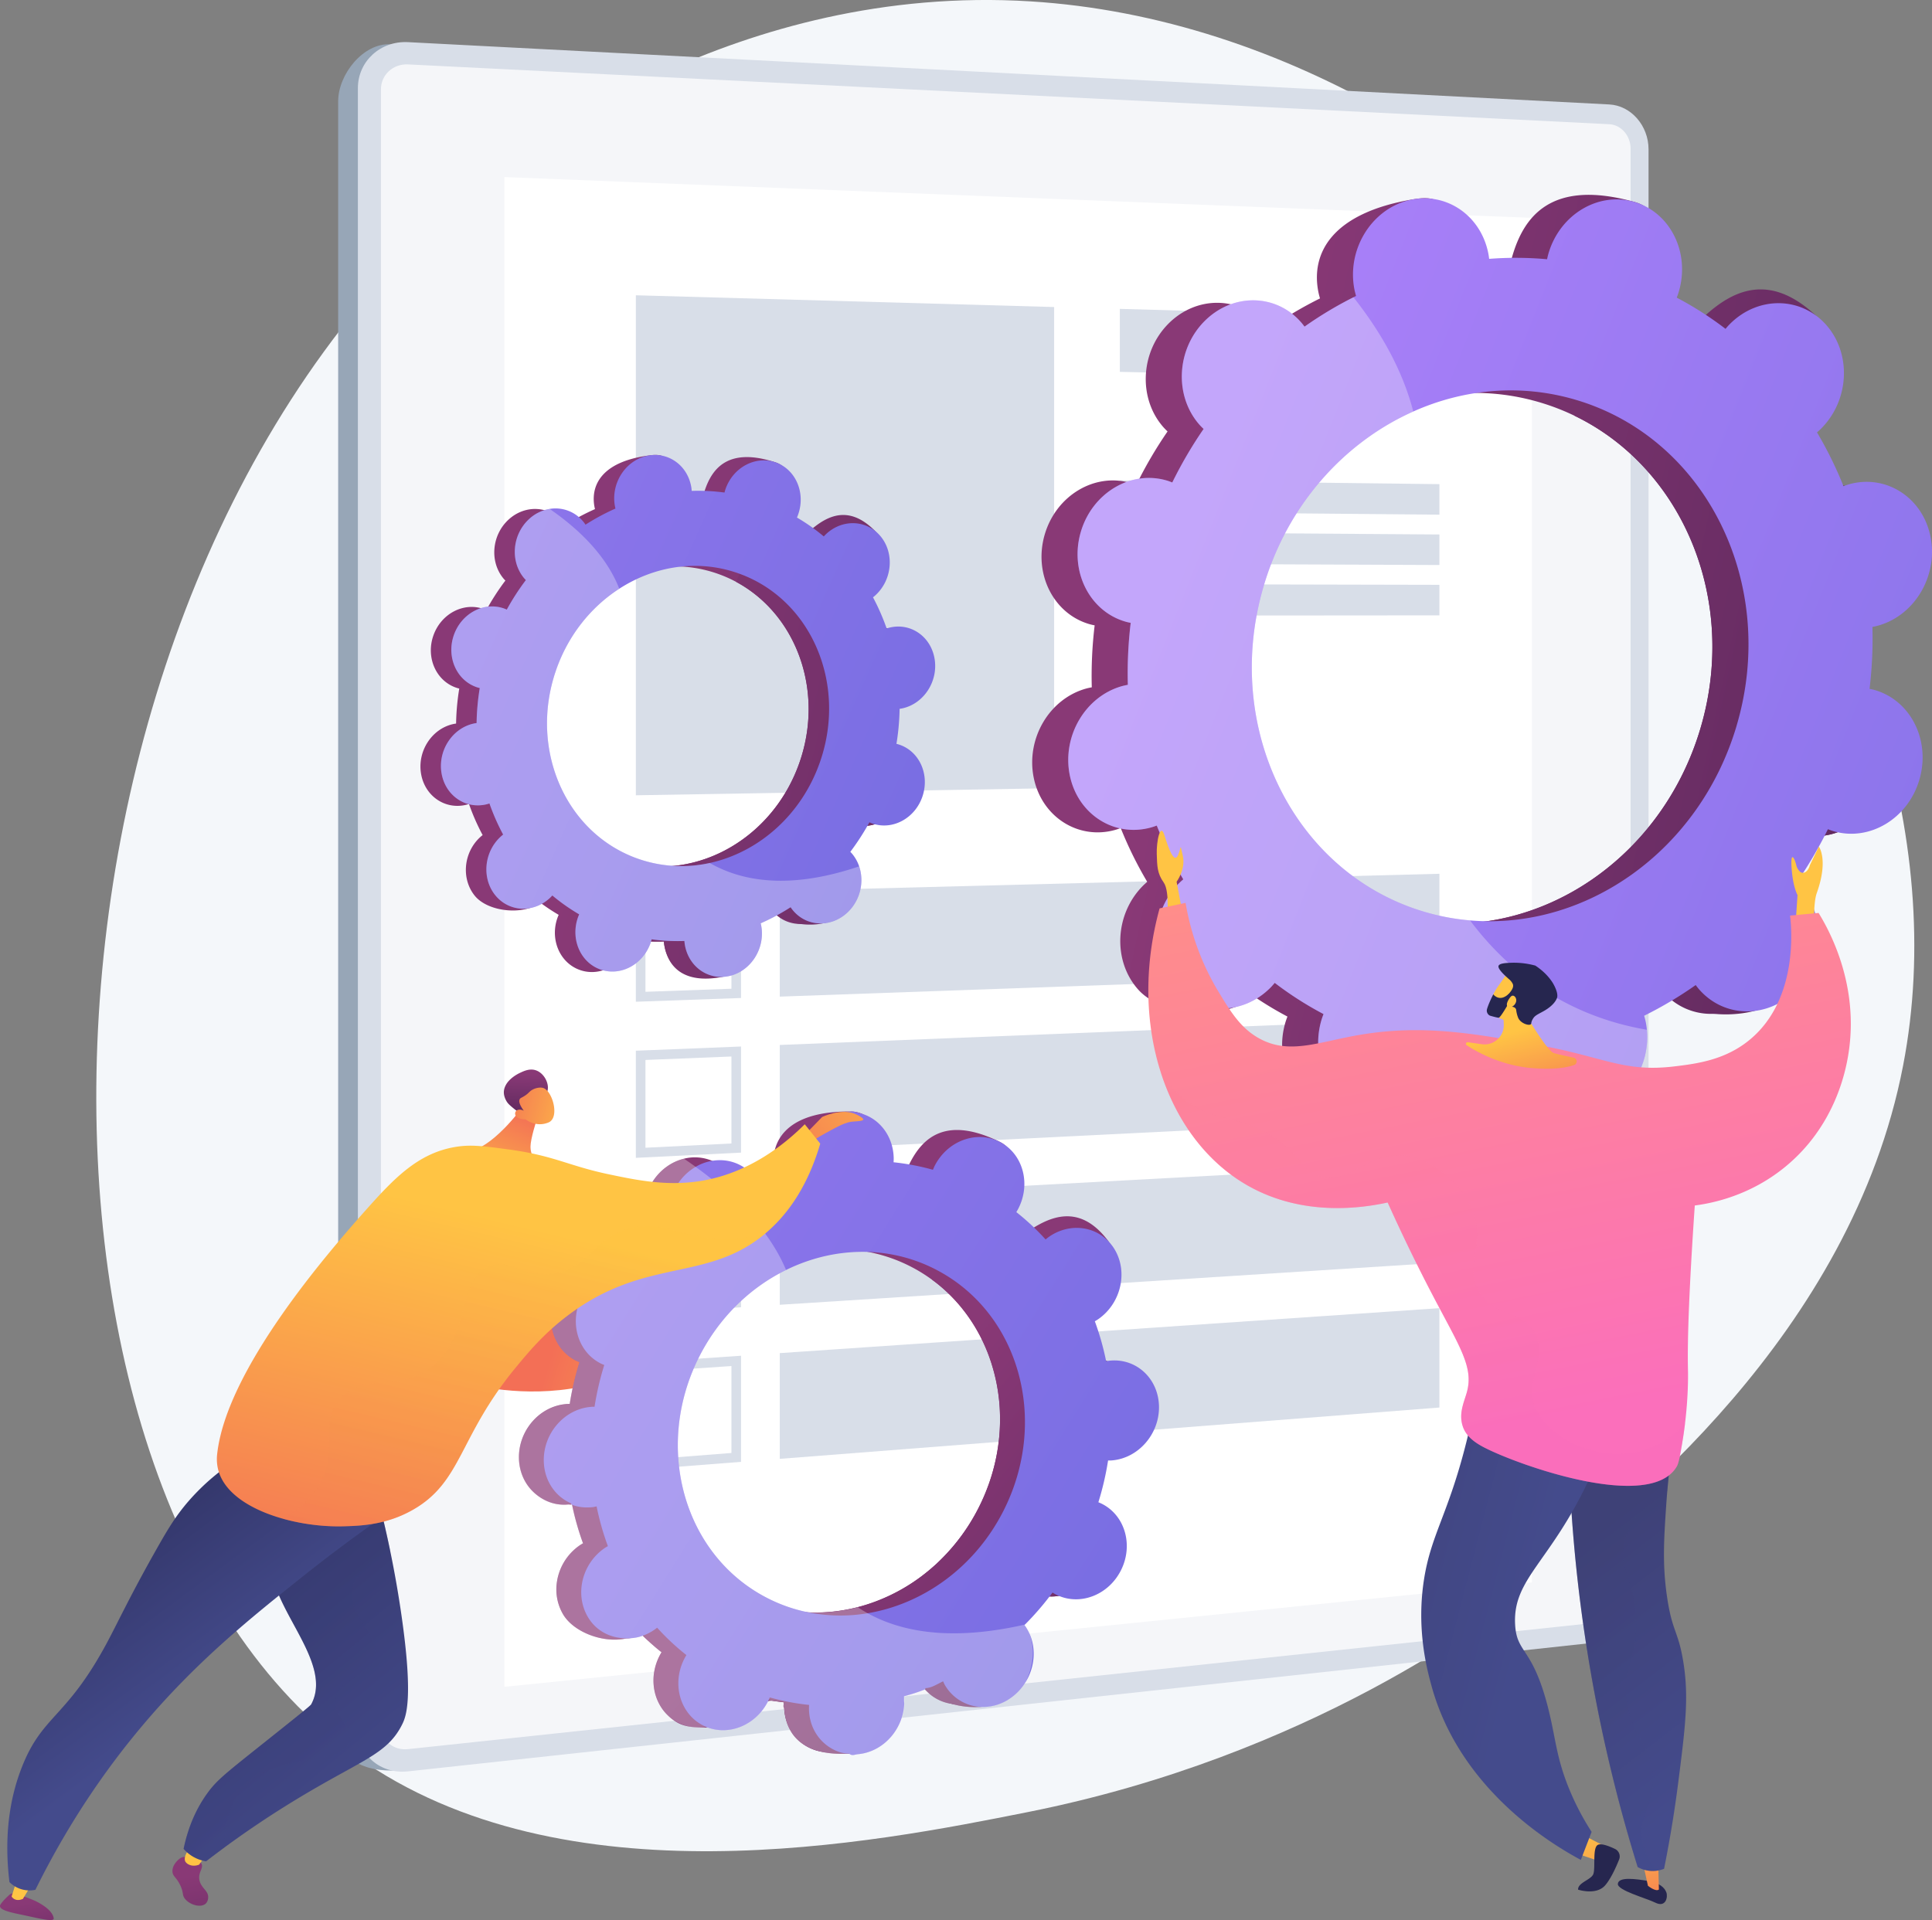 <svg xmlns="http://www.w3.org/2000/svg" xmlns:xlink="http://www.w3.org/1999/xlink" viewBox="0 0 2913.91 2896.47"><rect x="0" y="0" width="2913.91" height="2896.47" fill="#808080" stroke="none"/><defs><style>.cls-1{isolation:isolate;}.cls-2{fill:#f4f7fa;}.cls-3{fill:#97a6b7;}.cls-4{fill:#d8dee8;}.cls-10,.cls-5,.cls-6{fill:#fff;}.cls-5{opacity:0.74;}.cls-7{fill:url(#linear-gradient);}.cls-8{fill:url(#linear-gradient-2);}.cls-9{fill:url(#linear-gradient-3);}.cls-10,.cls-20,.cls-26,.cls-37,.cls-43{opacity:0.3;}.cls-10{mix-blend-mode:soft-light;}.cls-11{fill:url(#linear-gradient-4);}.cls-12{fill:url(#linear-gradient-5);}.cls-13{fill:url(#linear-gradient-6);}.cls-14{fill:url(#linear-gradient-7);}.cls-15{fill:url(#linear-gradient-8);}.cls-16{fill:#26264f;}.cls-17{fill:url(#linear-gradient-9);}.cls-18{fill:url(#linear-gradient-10);}.cls-19{fill:url(#linear-gradient-11);}.cls-20,.cls-26,.cls-37,.cls-43{mix-blend-mode:multiply;}.cls-20{fill:url(#linear-gradient-12);}.cls-21{fill:url(#linear-gradient-13);}.cls-22{fill:url(#linear-gradient-14);}.cls-23{fill:url(#linear-gradient-15);}.cls-24{fill:url(#linear-gradient-16);}.cls-25{fill:url(#linear-gradient-17);}.cls-26{fill:url(#linear-gradient-18);}.cls-27{fill:url(#linear-gradient-19);}.cls-28{fill:url(#linear-gradient-20);}.cls-29{fill:url(#linear-gradient-21);}.cls-30{fill:url(#linear-gradient-22);}.cls-31{fill:url(#linear-gradient-23);}.cls-32{fill:url(#linear-gradient-24);}.cls-33{fill:url(#linear-gradient-25);}.cls-34{fill:url(#linear-gradient-26);}.cls-35{fill:url(#linear-gradient-27);}.cls-36{fill:url(#linear-gradient-28);}.cls-37{fill:url(#linear-gradient-29);}.cls-38{fill:url(#linear-gradient-30);}.cls-39{fill:url(#linear-gradient-31);}.cls-40{fill:url(#linear-gradient-32);}.cls-41{fill:url(#linear-gradient-33);}.cls-42{fill:url(#linear-gradient-34);}.cls-43{fill:url(#linear-gradient-35);}</style><linearGradient id="linear-gradient" x1="4176.5" y1="2234.42" x2="798.24" y2="831.59" gradientTransform="translate(14.04 339.43) rotate(-7.9)" gradientUnits="userSpaceOnUse"><stop offset="0.1" stop-color="#311944"/><stop offset="0.27" stop-color="#371b47"/><stop offset="0.48" stop-color="#462150"/><stop offset="0.51" stop-color="#4a2252"/><stop offset="0.68" stop-color="#5c295c"/><stop offset="1" stop-color="#893976"/></linearGradient><linearGradient id="linear-gradient-2" x1="4013.51" y1="2163.9" x2="635.16" y2="761.03" gradientTransform="translate(14.04 339.43) rotate(-7.9)" gradientUnits="userSpaceOnUse"><stop offset="0.1" stop-color="#311944"/><stop offset="0.27" stop-color="#371b47"/><stop offset="0.48" stop-color="#462150"/><stop offset="0.72" stop-color="#612a5f"/><stop offset="0.97" stop-color="#853774"/><stop offset="1" stop-color="#893976"/></linearGradient><linearGradient id="linear-gradient-3" x1="-397.84" y1="54.08" x2="2052.8" y2="1588.6" gradientTransform="translate(14.04 339.43) rotate(-7.9)" gradientUnits="userSpaceOnUse"><stop offset="0" stop-color="#aa80f9"/><stop offset="1" stop-color="#6165d7"/></linearGradient><linearGradient id="linear-gradient-4" x1="4010.37" y1="2138.31" x2="476.17" y2="670.71" gradientTransform="matrix(0.98, -0.18, 0.18, 0.98, 1209.95, 324)" xlink:href="#linear-gradient-2"/><linearGradient id="linear-gradient-5" x1="4012.08" y1="2134.02" x2="477.96" y2="666.46" gradientTransform="matrix(0.98, -0.18, 0.18, 0.98, 1209.95, 324)" xlink:href="#linear-gradient-2"/><linearGradient id="linear-gradient-6" x1="465.17" y1="563.35" x2="3028.98" y2="2168.73" gradientTransform="matrix(0.98, -0.18, 0.18, 0.98, 1209.95, 324)" xlink:href="#linear-gradient-3"/><linearGradient id="linear-gradient-7" x1="2719.03" y1="1424.38" x2="2756.76" y2="1692.55" gradientTransform="matrix(1, 0.07, -0.07, 1, 113.96, -225.72)" gradientUnits="userSpaceOnUse"><stop offset="0" stop-color="#ffc444"/><stop offset="1" stop-color="#f36f56"/></linearGradient><linearGradient id="linear-gradient-8" x1="1771.28" y1="1557.21" x2="1809.81" y2="1831.04" xlink:href="#linear-gradient-7"/><linearGradient id="linear-gradient-9" x1="2546.11" y1="2778.98" x2="2604.33" y2="2952.26" xlink:href="#linear-gradient-7"/><linearGradient id="linear-gradient-10" x1="2471.54" y1="2804.66" x2="2529.33" y2="2976.67" xlink:href="#linear-gradient-7"/><linearGradient id="linear-gradient-11" x1="2706.78" y1="2690.12" x2="2433.42" y2="2381.9" gradientTransform="matrix(1, 0.07, -0.07, 1, 113.96, -225.72)" gradientUnits="userSpaceOnUse"><stop offset="0" stop-color="#444b8c"/><stop offset="1" stop-color="#3e4177"/></linearGradient><linearGradient id="linear-gradient-12" x1="2706.78" y1="2690.12" x2="2433.42" y2="2381.9" xlink:href="#linear-gradient-11"/><linearGradient id="linear-gradient-13" x1="2363.02" y1="2514.43" x2="1959.39" y2="2439.21" xlink:href="#linear-gradient-11"/><linearGradient id="linear-gradient-14" x1="2169.78" y1="1265.52" x2="2421.14" y2="2188.38" gradientTransform="matrix(1, 0.07, -0.07, 1, 113.96, -225.72)" gradientUnits="userSpaceOnUse"><stop offset="0" stop-color="#ff9085"/><stop offset="1" stop-color="#fb6fbb"/></linearGradient><linearGradient id="linear-gradient-15" x1="2284.68" y1="1621.54" x2="2330.09" y2="1755.48" xlink:href="#linear-gradient-7"/><linearGradient id="linear-gradient-16" x1="2342.23" y1="3286.5" x2="2387.64" y2="3420.43" gradientTransform="matrix(1, 0.07, -0.07, 1, 627.36, -190.87)" xlink:href="#linear-gradient-7"/><linearGradient id="linear-gradient-17" x1="3321.46" y1="4097.3" x2="3438.42" y2="4285.81" gradientTransform="matrix(1, 0.07, -0.07, 1, 627.36, -190.87)" xlink:href="#linear-gradient-7"/><linearGradient id="linear-gradient-18" x1="1992.63" y1="1313.76" x2="2243.98" y2="2236.63" xlink:href="#linear-gradient-14"/><linearGradient id="linear-gradient-19" x1="3630.97" y1="1447" x2="3909.29" y2="1223.47" gradientTransform="matrix(-0.93, 0.37, 0.37, 0.93, 4042.2, -630.87)" xlink:href="#linear-gradient-7"/><linearGradient id="linear-gradient-20" x1="3055.89" y1="3623.39" x2="1308.11" y2="2195.9" gradientTransform="matrix(1, 0, 0, 1, 0, 0)" xlink:href="#linear-gradient-2"/><linearGradient id="linear-gradient-21" x1="3082.94" y1="3590.23" x2="1335.19" y2="2162.76" gradientTransform="matrix(1, 0, 0, 1, 0, 0)" xlink:href="#linear-gradient-2"/><linearGradient id="linear-gradient-22" x1="-314.69" y1="1161.65" x2="2676.08" y2="3034.38" gradientTransform="matrix(1, 0, 0, 1, 0, 0)" xlink:href="#linear-gradient-3"/><linearGradient id="linear-gradient-23" x1="3935.72" y1="3161.31" x2="3996.2" y2="2829.75" gradientTransform="matrix(-1, 0, 0, 1, 4280.95, 0)" gradientUnits="userSpaceOnUse"><stop offset="0" stop-color="#311944"/><stop offset="1" stop-color="#893976"/></linearGradient><linearGradient id="linear-gradient-24" x1="3995.53" y1="2903.98" x2="4010.19" y2="3046.16" gradientTransform="matrix(-1, 0, 0, 1, 4280.95, 0)" xlink:href="#linear-gradient-7"/><linearGradient id="linear-gradient-25" x1="4203.49" y1="3087.35" x2="4242.93" y2="2871.12" xlink:href="#linear-gradient-23"/><linearGradient id="linear-gradient-26" x1="4251.01" y1="2882.1" x2="4265.63" y2="3023.82" gradientTransform="matrix(-1, 0, 0, 1, 4280.95, 0)" xlink:href="#linear-gradient-7"/><linearGradient id="linear-gradient-27" x1="3548.82" y1="1821.36" x2="3491.84" y2="1676.65" gradientTransform="matrix(-1, 0, 0, 1, 4280.95, 0)" xlink:href="#linear-gradient-7"/><linearGradient id="linear-gradient-28" x1="3670.79" y1="2751.74" x2="4275.66" y2="2019.76" gradientTransform="matrix(-1, 0, 0, 1, 4280.95, 0)" gradientUnits="userSpaceOnUse"><stop offset="0" stop-color="#444b8c"/><stop offset="1" stop-color="#26264f"/></linearGradient><linearGradient id="linear-gradient-29" x1="3670.79" y1="2751.74" x2="4275.66" y2="2019.75" xlink:href="#linear-gradient-28"/><linearGradient id="linear-gradient-30" x1="3976.42" y1="2560.85" x2="4270.09" y2="2164.18" xlink:href="#linear-gradient-28"/><linearGradient id="linear-gradient-31" x1="222.86" y1="379" x2="175.26" y2="258.11" gradientTransform="matrix(-0.94, 0.33, 0.33, 0.94, 873.54, 1319.77)" xlink:href="#linear-gradient-23"/><linearGradient id="linear-gradient-32" x1="1703.82" y1="252.35" x2="1771.19" y2="121.37" gradientTransform="matrix(-0.67, 0.74, 0.74, 0.67, 1844.52, 255.21)" xlink:href="#linear-gradient-7"/><linearGradient id="linear-gradient-33" x1="2877.2" y1="1586.78" x2="3137.99" y2="1784.02" gradientTransform="matrix(-1, 0, 0, 1, 4280.95, 0)" gradientUnits="userSpaceOnUse"><stop offset="0" stop-color="#ffc444"/><stop offset="0.81" stop-color="#f57f53"/><stop offset="1" stop-color="#f36f56"/></linearGradient><linearGradient id="linear-gradient-34" x1="3474.27" y1="1852.73" x2="3620.37" y2="2472.21" gradientTransform="matrix(-1, 0, 0, 1, 4280.95, 0)" xlink:href="#linear-gradient-7"/><linearGradient id="linear-gradient-35" x1="3439.39" y1="1860.96" x2="3585.5" y2="2480.44" gradientTransform="matrix(-1, 0, 0, 1, 4280.95, 0)" xlink:href="#linear-gradient-7"/></defs><title>Asset 3</title><g class="cls-1"><g id="Layer_2" data-name="Layer 2"><g id="Illustration"><path class="cls-2" d="M1550.78,2733.5c-231.27,46.15-700,139.68-1013.54-84.15C-31.84,2243.12,8.26,861.58,725.75,278c62-50.45,385.6-303.54,828.67-275.92C2322.94,50,3004.12,914.55,2870.33,1607.43c-78.3,405.51-420.84,675-561.86,786C2250.35,2439.15,1976.37,2648.57,1550.78,2733.5Z"/><path class="cls-3" d="M2397.51,177.07,589.17,66.79c-41.65-2.14-79.14,45.77-79.14,86V2607.51c0,55.79,54.06,67,95.71,62.54l1791.77-192.9c32.73-3.52,59.15-35.1,59.15-70.54V244.28C2456.66,208.84,2430.24,178.75,2397.51,177.07Z"/><path class="cls-4" d="M2427.25,157.57l-1811.91-94c-41.65-2.16-75.57,28.95-75.57,69.49V2607c0,40.54,33.92,69.73,75.57,65.21l1811.91-196.59c32.73-3.55,59.15-35.37,59.15-71.09V225.31C2486.4,189.59,2460,159.27,2427.25,157.57Z"/><path class="cls-5" d="M615.34,2638.66c-22.47,2.39-40.79-13.43-40.79-35.28V134.75c0-21.85,18.32-38.71,40.79-37.59l1811.91,90.23c17.69.88,32.06,17.32,32.06,36.64V2407.35c0,19.32-14.36,36.57-32.06,38.46Z"/><polygon class="cls-6" points="2310.47 2387.25 760.73 2544.66 760.73 267.13 2310.47 328.66 2310.47 2387.25"/><path class="cls-4" d="M1103.17,1360.33v131.23l-129.67,4.61V1363.69Zm14.49-14.87L959,1349.57v161.62l158.65-5.65Z"/><polygon class="cls-4" points="2170.98 1468.06 1176.09 1503.46 1176.09 1343.94 2170.98 1318.15 2170.98 1468.06"/><path class="cls-4" d="M1103.17,1593.79V1725l-129.67,6.44V1599Zm14.49-15.08L959,1585.06v161.62l158.65-7.88Z"/><polygon class="cls-4" points="2170.98 1686.49 1176.09 1735.9 1176.09 1576.38 2170.98 1536.58 2170.98 1686.49"/><path class="cls-4" d="M1103.17,1827.26v131.19l-129.67,8.26V1834.27Zm14.49-15.3L959,1820.54v161.62l158.65-10.11Z"/><polygon class="cls-4" points="2170.98 1904.92 1176.09 1968.33 1176.09 1808.81 2170.98 1755.01 2170.98 1904.92"/><path class="cls-4" d="M1103.17,2060.73V2191.9L973.51,2202V2069.57Zm14.49-15.51L959,2056v161.62l158.65-12.35Z"/><polygon class="cls-4" points="2170.98 2123.34 1176.09 2200.76 1176.09 2041.24 2170.98 1973.43 2170.98 2123.34"/><polygon class="cls-4" points="1589.9 1189.02 959.01 1199.73 959.01 445.44 1589.9 463.17 1589.9 1189.02"/><polygon class="cls-4" points="2170.98 571.66 1688.98 560.97 1688.98 465.96 2170.98 479.51 2170.98 571.66"/><polygon class="cls-4" points="2170.98 776.43 1688.98 772.11 1688.98 724.6 2170.98 730.36 2170.98 776.43"/><polygon class="cls-4" points="2170.98 852.37 1688.98 850.4 1688.98 802.9 2170.98 806.3 2170.98 852.37"/><polygon class="cls-4" points="2170.98 928.31 1688.98 928.7 1688.98 881.19 2170.98 882.24 2170.98 928.31"/><path class="cls-7" d="M1284.84,1243.1c30.31,10.44,64-7.69,75.35-40.51s-4.09-67.89-34.4-78.33c-1.57-.54-3.16-1-4.74-1.35a362.59,362.59,0,0,0,4.78-52.81c1.62-.23,3.25-.48,4.88-.86,31.9-7.37,53.42-40.61,48.06-74.25S1343.2,940,1311.3,947.41c-1.67.39-3.29.88-4.9,1.4a332.51,332.51,0,0,0-20.61-46.94c1.36-1.08,2.72-2.18,4-3.39,24.95-23.2,28.48-62.64,7.88-88.09s-57.51-27.28-82.46-4.08c-1.28,1.19-2.46,2.45-3.63,3.72a294.64,294.64,0,0,0-40.49-28.48c.7-1.62,1.39-3.26,2-5,11.31-32.82,27-69.13-3.47-79.1-70.48-23.06-95,8.46-106.28,41.28-.59,1.7-1.06,3.41-1.5,5.12a294.82,294.82,0,0,0-49.43-2.51c-.14-1.72-.29-3.44-.57-5.16-5.36-33.64,2.11-53.29-30.4-49.42-70.89,8.44-90.49,42.44-85.13,76.09.28,1.76.67,3.46,1.08,5.15a332.49,332.49,0,0,0-45.15,24.28c-.94-1.4-1.92-2.79-3-4.12-20.59-25.45-57.51-27.28-82.46-4.08s-28.48,62.64-7.88,88.09c1.05,1.3,2.18,2.5,3.31,3.68a362.52,362.52,0,0,0-28.77,44.55c-1.49-.67-3-1.32-4.56-1.86-30.31-10.44-64,7.69-75.35,40.51s4.09,67.89,34.4,78.33c1.57.54,3.16,1,4.74,1.35a362.59,362.59,0,0,0-4.78,52.81c-1.62.23-3.25.48-4.88.86-31.9,7.37-53.42,40.61-48.06,74.25s35.57,54.94,67.47,47.58c1.67-.38,3.29-.88,4.9-1.4a332.5,332.5,0,0,0,20.61,46.94c-1.36,1.08-2.72,2.18-4,3.39-24.95,23.2-28.48,62.64-7.88,88.09s77.8,30.66,102.74,7.47c1.28-1.19-17.82-5.83-16.66-7.1a294.53,294.53,0,0,0,40.48,28.48c-.7,1.62-1.38,3.26-2,5-11.31,32.82,4.09,67.89,34.4,78.33s64-7.69,75.35-40.51c.59-1.7,1.06-3.41,1.5-5.12a294.66,294.66,0,0,0,49.43,2.51c.14,1.72.29,3.44.57,5.16,5.36,33.64,35.57,54.94,67.47,47.58s53.42-40.61,48.06-74.25c-.28-1.76-.67-3.46-1.08-5.15a332.26,332.26,0,0,0,45.15-24.28c.94,1.4,1.92,2.79,3,4.12,20.59,25.45,57.51,27.28,82.46,4.08s28.48-62.64,7.88-88.09c-1.06-1.3-2.18-2.5-3.32-3.68a362.54,362.54,0,0,0,28.77-44.55C1281.76,1241.92,1283.27,1242.56,1284.84,1243.1Zm-352.32,53.49c-110-37.92-166-165.25-124.91-284.4s163.55-185,273.59-147.09,166,165.25,124.91,284.4S1042.56,1334.51,932.52,1296.59Z"/><path class="cls-8" d="M1330.71,1069.24c31.9-7.37,53.42-40.61,48.06-74.25S1343.2,940,1311.3,947.41c-1.67.38-3.29.88-4.9,1.4a332.65,332.65,0,0,0-20.61-46.94c1.36-1.07,2.72-2.18,4-3.39,24.95-23.2,52.64-74.73,29.55-97.93-43.83-44-79.17-17.44-104.12,5.76-1.28,1.19-2.46,2.44-3.63,3.71a294.62,294.62,0,0,0-40.48-28.48c.7-1.62,1.39-3.26,2-5a64.93,64.93,0,0,0-3.42-51.22q-30.25,76-59.23,152.55c90.35,48.71,132.9,163.5,95.66,271.58-31.56,91.59-111.23,151.62-196.38,157.3-2.41,10.27-4.74,20.59-7.42,30.81-7.29,27.73-16.14,55.13-25,82.49q12,.58,24,.19c.13,1.72.29,3.44.57,5.16,5.36,33.64,29.82,59.46,87.93,48.23,32.15-6.21,33-41.25,27.59-74.9-.28-1.76-.67-3.46-1.08-5.15a332.42,332.42,0,0,0,45.15-24.28c.94,1.4,1.92,2.79,3,4.12,20.59,25.46,80.29,29.19,105.24,6s5.69-64.55-14.9-90c-1.06-1.3-2.18-2.5-3.32-3.68a362.36,362.36,0,0,0,28.77-44.55c1.49.67,3,1.32,4.56,1.86,30.31,10.45,64-7.69,75.35-40.51s-4.09-67.89-34.4-78.33c-1.57-.54-3.15-1-4.74-1.35a362.61,362.61,0,0,0,4.78-52.81C1327.45,1069.87,1329.08,1069.62,1330.71,1069.24Z"/><path class="cls-9" d="M1361.65,1068.46c31.9-7.36,53.4-40.59,48-74.22s-35.54-55-67.47-47.58a46.51,46.51,0,0,0-4.89,1.41,334,334,0,0,0-20.6-47c1.35-1.07,2.7-2.17,4-3.38,24.94-23.21,28.46-62.66,7.88-88.11s-57.52-27.27-82.46-4.09c-1.3,1.2-2.47,2.46-3.65,3.73a293.23,293.23,0,0,0-40.46-28.47c.69-1.63,1.38-3.26,1.95-5,11.31-32.84-4.09-67.9-34.39-78.32s-64,7.69-75.35,40.49c-.57,1.69-1.06,3.4-1.49,5.11a297.23,297.23,0,0,0-49.43-2.5c-.16-1.7-.33-3.43-.57-5.15-5.37-33.64-35.57-54.93-67.47-47.58s-53.43,40.59-48.07,74.23c.28,1.79.67,3.49,1.08,5.15a333.89,333.89,0,0,0-45.16,24.3c-.93-1.41-1.93-2.81-3-4.12a54,54,0,0,0-51-19.65,59.32,59.32,0,0,0-31.42,15.55c-24.94,23.21-28.46,62.62-7.88,88.11,1.06,1.28,2.17,2.48,3.33,3.67a359.75,359.75,0,0,0-28.78,44.56,45.39,45.39,0,0,0-4.57-1.85c-30.31-10.46-64,7.69-75.36,40.49s4.09,67.9,34.39,78.32a44.93,44.93,0,0,0,4.76,1.35,359.61,359.61,0,0,0-4.77,52.82c-1.65.23-3.26.49-4.89.86-31.9,7.36-53.43,40.59-48.06,74.27s35.57,54.94,67.47,47.58c1.66-.41,3.28-.89,4.89-1.41A329.22,329.22,0,0,0,758.87,1259c-1.38,1.11-2.73,2.21-4,3.41-24.95,23.18-28.47,62.62-7.89,88.07s57.52,27.31,82.46,4.09c1.26-1.2,2.48-2.43,3.62-3.72a294,294,0,0,0,40.5,28.5c-.69,1.6-1.38,3.23-2,5-11.28,32.8,4.12,67.86,34.43,78.32s64-7.69,75.35-40.53c.57-1.69,1-3.4,1.49-5.11a292.77,292.77,0,0,0,49.43,2.5c.13,1.74.29,3.43.57,5.15,5.37,33.67,35.58,55,67.47,47.61s53.43-40.63,48.06-74.27c-.28-1.75-.66-3.46-1.08-5.15a335.36,335.36,0,0,0,45.17-24.27,48.64,48.64,0,0,0,3,4.12c20.58,25.45,57.52,27.27,82.46,4.06,19.54-18.15,25.94-46.29,17.92-69.82a59.26,59.26,0,0,0-10-18.25,47.5,47.5,0,0,0-3.33-3.67,370.32,370.32,0,0,0,28.78-44.56c1.48.67,3,1.31,4.54,1.86,30.31,10.42,64.07-7.69,75.35-40.53s-4.08-67.87-34.39-78.32c-1.58-.55-3.13-1-4.72-1.36a364.9,364.9,0,0,0,4.77-52.82A45.75,45.75,0,0,0,1361.65,1068.46ZM1237,1148.74c-27.84,80.82-93.18,137.11-166.63,153.13a197.25,197.25,0,0,1-106.94-6c-110.06-37.94-166-165.24-124.93-284.4,18.35-53.28,53-95.87,95.49-123.31,52.56-34,117.26-44.78,178.11-23.78C1222.19,902.24,1278.1,1029.58,1237,1148.74Z"/><path class="cls-10" d="M1277.88,1376.79c-24.94,23.21-61.88,21.39-82.46-4.06a48.64,48.64,0,0,1-3-4.12,335.36,335.36,0,0,1-45.17,24.27c.42,1.7.8,3.4,1.08,5.15,5.37,33.64-16.17,66.87-48.06,74.27s-62.1-13.94-67.47-47.61c-.27-1.72-.44-3.41-.57-5.15a292.77,292.77,0,0,1-49.43-2.5c-.46,1.71-.91,3.42-1.49,5.11-11.31,32.84-45,51-75.35,40.53s-45.71-45.52-34.43-78.32c.6-1.73,1.29-3.36,2-5a294,294,0,0,1-40.5-28.5c-1.14,1.29-2.36,2.52-3.62,3.72-24.94,23.21-61.88,21.39-82.46-4.09s-17.06-64.89,7.89-88.07c1.3-1.2,2.64-2.31,4-3.41a329.22,329.22,0,0,1-20.63-46.91c-1.61.52-3.23,1-4.89,1.41-31.9,7.36-62.1-13.94-67.47-47.58S682,1099,713.95,1091.68c1.63-.37,3.24-.63,4.89-.86a359.61,359.61,0,0,1,4.77-52.82,44.93,44.93,0,0,1-4.76-1.35c-30.31-10.42-45.71-45.52-34.39-78.32s45-50.95,75.36-40.49a45.39,45.39,0,0,1,4.57,1.85,359.75,359.75,0,0,1,28.78-44.56c-1.15-1.19-2.27-2.39-3.33-3.67-20.58-25.49-17.06-64.89,7.88-88.11a59.32,59.32,0,0,1,31.42-15.55c43.33,29.94,85.33,70,104.89,120.33-42.53,27.45-77.14,70-95.49,123.31-41.06,119.16,14.87,246.46,124.93,284.4a197.25,197.25,0,0,0,106.94,6c54.07,30.93,127.66,38.27,225.39,5.1C1303.82,1330.5,1297.42,1358.64,1277.88,1376.79Z"/><path class="cls-11" d="M2710.75,1257.59c54.24,16.06,112.31-18.54,129.7-77.27S2828,1061,2773.72,1044.9c-2.81-.83-5.64-1.45-8.46-2a639.39,639.39,0,0,0,4.33-93.47c2.84-.53,5.69-1.1,8.54-1.9,55.67-15.46,91-75.73,79-134.62s-67-94.1-122.64-78.65c-2.91.81-5.73,1.81-8.52,2.86a586.7,586.7,0,0,0-40-81.14c2.32-2,4.62-4.05,6.83-6.29,42.18-42.83,45.34-112.64,7.06-155.91s-103.5-43.63-145.68-.8c-2.16,2.2-4.15,4.5-6.11,6.83a519.94,519.94,0,0,0-73.58-47.06c1.11-2.91,2.19-5.85,3.09-8.89,17.39-58.73,42.23-124-12.26-139.17-126-35.18-166.78,22.28-184.17,81-.9,3-1.6,6.09-2.25,9.14a520.14,520.14,0,0,0-87.34-.58c-.37-3-.78-6-1.4-9.05-12.06-58.89-.41-94.11-57.42-84.76-124.33,20.39-156.23,81.85-144.17,140.74.63,3.08,1.44,6.05,2.3,9a586.47,586.47,0,0,0-77.71,46.3c-1.77-2.4-3.59-4.77-5.6-7-38.28-43.27-103.5-43.63-145.68-.79s-45.34,112.64-7.06,155.91c2,2.22,4,4.25,6.13,6.24a639.59,639.59,0,0,0-47.25,80.77c-2.68-1.06-5.38-2.09-8.19-2.92-54.24-16.06-112.31,18.53-129.7,77.27s12.49,119.36,66.73,135.42c2.81.83,5.63,1.45,8.46,2a639.41,639.41,0,0,0-4.33,93.47c-2.84.53-5.69,1.1-8.54,1.89-55.67,15.46-91,75.73-79,134.63s67,94.1,122.64,78.64c2.91-.81,5.73-1.81,8.52-2.85a586.49,586.49,0,0,0,40,81.15c-2.32,2-4.62,4.05-6.83,6.29-42.18,42.83-45.34,112.64-7.06,155.91s139.52,48,181.7,5.19c2.16-2.2-31.87-8.89-29.91-11.22a519.85,519.85,0,0,0,73.58,47.06c-1.11,2.91-2.19,5.85-3.09,8.89-17.39,58.73,12.49,119.36,66.73,135.42s112.31-18.54,129.7-77.27c.9-3,1.6-6.09,2.25-9.14a519.85,519.85,0,0,0,87.34.58c.37,3,.79,6,1.4,9.06,12.06,58.89,67,94.1,122.64,78.64s91-75.73,79-134.62c-.63-3.08-1.44-6.05-2.3-9a586.54,586.54,0,0,0,77.71-46.3c1.77,2.4,3.6,4.77,5.6,7,38.28,43.27,103.5,43.63,145.68.8s45.34-112.64,7.06-155.91c-2-2.21-4-4.24-6.13-6.23a639.52,639.52,0,0,0,47.25-80.77C2705.23,1255.73,2707.94,1256.76,2710.75,1257.59ZM2093.8,1379.22c-196.94-58.31-305.4-278.44-242.27-491.68s274-338.84,470.9-280.54,305.41,278.44,242.27,491.68S2290.74,1437.53,2093.8,1379.22Z"/><path class="cls-12" d="M2778.13,947.52c55.67-15.46,91-75.73,79-134.63s-67-94.1-122.64-78.64c-2.91.81-5.73,1.81-8.52,2.86a586.45,586.45,0,0,0-40-81.14c2.32-2,4.62-4.05,6.83-6.29,42.18-42.83,87-135.82,44.49-174.94-80.69-74.24-140.93-24.6-183.11,18.24-2.16,2.2-4.15,4.5-6.11,6.83a520.06,520.06,0,0,0-73.58-47.06c1.12-2.91,2.19-5.85,3.09-8.89,9.46-32,4.84-64.44-10-90Q2420.11,490.19,2375,627.33c163.06,78.85,247,277.93,189.72,471.35-48.53,163.91-184.33,275.92-334,292.55-3.45,18.3-6.75,36.67-10.7,54.9-10.7,49.45-24.17,98.44-37.69,147.37q21.26.09,42.37-1.53c.37,3,.78,6,1.4,9.06,12.06,58.89,57.19,102.51,158.76,78.2,56.19-13.45,54.89-75.28,42.83-134.18-.63-3.08-1.44-6.05-2.3-9a586.8,586.8,0,0,0,77.71-46.3c1.77,2.4,3.6,4.77,5.6,7,38.28,43.27,143.81,45.23,186,2.4s5-114.24-33.25-157.51c-2-2.22-4-4.25-6.13-6.24a639.37,639.37,0,0,0,47.25-80.76c2.68,1.06,5.38,2.09,8.19,2.92,54.24,16.06,112.31-18.54,129.7-77.27S2828,1061,2773.72,1044.9c-2.81-.83-5.64-1.45-8.46-2a639.45,639.45,0,0,0,4.33-93.47C2772.43,948.89,2775.27,948.31,2778.13,947.52Z"/><path class="cls-13" d="M2828.18,1041.16c-2.82-.84-5.61-1.45-8.45-2a639,639,0,0,0,4.34-93.44c2.84-.54,5.69-1.12,8.51-1.93,55.69-15.43,91-75.72,79-134.6s-67-94.13-122.63-78.66c-2.9.84-5.74,1.83-8.54,2.86a587.22,587.22,0,0,0-39.95-81.15c2.31-2,4.59-4,6.81-6.28,42.19-42.83,45.35-112.65,7-155.9s-103.47-43.64-145.66-.81c-2.18,2.2-4.18,4.52-6.1,6.85a518.53,518.53,0,0,0-73.61-47.1c1.14-2.91,2.21-5.82,3.1-8.86,17.39-58.74-12.49-119.36-66.73-135.42S2353,323.22,2335.58,381.92c-.9,3.07-1.6,6.13-2.23,9.15a522,522,0,0,0-87.36-.57c-.38-3-.76-6-1.41-9-12.05-58.92-67-94.13-122.63-78.66s-91,75.72-79,134.64c.64,3.07,1.47,6,2.31,9-1.32.65-2.64,1.31-4,2a578.89,578.89,0,0,0-73.73,44.26c-1.81-2.41-3.62-4.78-5.63-7-38.26-43.28-103.51-43.64-145.65-.81s-45.35,112.65-7.08,155.93c2,2.2,4,4.21,6.13,6.24a637.73,637.73,0,0,0-47.24,80.74c-2.69-1.05-5.38-2.07-8.2-2.91-54.24-16.06-112.32,18.52-129.71,77.27s12.49,119.36,66.73,135.42c2.82.84,5.65,1.45,8.45,2a639.51,639.51,0,0,0-4.3,93.48c-2.84.54-5.69,1.12-8.55,1.89-55.65,15.47-91,75.76-79,134.64s67,94.09,122.63,78.62c2.94-.8,5.74-1.79,8.54-2.82a586.81,586.81,0,0,0,40,81.12c-2.31,2-4.63,4.08-6.85,6.31-42.15,42.83-45.34,112.62-7,155.9s103.5,43.64,145.69.81c2.14-2.2,4.14-4.52,6.1-6.85a516.06,516.06,0,0,0,73.58,47.06c-1.11,2.91-2.18,5.86-3.11,8.9-17.39,58.74,12.48,119.36,66.73,135.42s112.32-18.52,129.71-77.27c.89-3,1.6-6.09,2.26-9.11a521.67,521.67,0,0,0,87.32.57c.38,3,.8,6,1.41,9,12.06,58.88,67,94.13,122.63,78.66,51.84-14.4,86-67.63,80.78-122.44a114,114,0,0,0-1.81-12.2c-.64-3.07-1.43-6-2.31-9a588,588,0,0,0,77.72-46.29c1.77,2.37,3.58,4.74,5.59,7,38.3,43.28,103.5,43.64,145.69.81s45.35-112.65,7-155.93c-1.94-2.2-4-4.22-6.13-6.24a642.2,642.2,0,0,0,47.27-80.74c2.65,1.05,5.38,2.07,8.2,2.91,54.21,16.05,112.28-18.53,129.67-77.27S2882.43,1057.21,2828.18,1041.16Zm-209,53.76c-55.82,188.49-227,308.5-402,293.57a346,346,0,0,1-68.93-13C1951.33,1317.15,1842.85,1097,1906,883.77c36.41-123,121.93-216.78,225.59-263,76.09-34,162-42.24,245.33-17.54C2573.82,661.58,2682.29,881.68,2619.16,1094.92Z"/><path class="cls-10" d="M2403.18,1675.93c-55.65,15.47-110.57-19.78-122.63-78.66-.61-3-1-6-1.41-9a521.67,521.67,0,0,1-87.32-.57c-.66,3-1.37,6.07-2.26,9.11-17.39,58.74-75.47,93.33-129.71,77.27s-84.12-76.67-66.73-135.42c.93-3,2-6,3.11-8.9a516.06,516.06,0,0,1-73.58-47.06c-2,2.33-4,4.65-6.1,6.85-42.19,42.83-107.43,42.46-145.69-.81s-35.11-113.07,7-155.9c2.22-2.23,4.53-4.31,6.85-6.31a586.81,586.81,0,0,1-40-81.12c-2.8,1-5.61,2-8.54,2.82-55.65,15.47-110.57-19.74-122.63-78.62s23.31-119.18,79-134.64c2.86-.77,5.7-1.35,8.55-1.89a639.51,639.51,0,0,1,4.3-93.48c-2.8-.54-5.64-1.15-8.45-2-54.24-16.06-84.12-76.67-66.73-135.42s75.47-93.33,129.71-77.27c2.82.84,5.51,1.86,8.2,2.91a637.73,637.73,0,0,1,47.24-80.74c-2.1-2-4.16-4-6.13-6.24-38.26-43.28-35.1-113.1,7.08-155.93s107.39-42.47,145.65.81c2,2.24,3.82,4.61,5.63,7a578.89,578.89,0,0,1,73.73-44.26c40.47,51.1,73.86,109,90.24,172.32-103.66,46.21-189.18,140-225.59,263-63.14,213.27,45.34,433.38,242.29,491.71a346,346,0,0,0,68.93,13c63,84.27,151.73,145.35,266.76,165C2489.21,1608.3,2455,1661.53,2403.18,1675.93Z"/><path class="cls-14" d="M2707.53,1402.84l3.57-52.55s-6.79-11.73-8.87-39.78,4.38-16.54,7.13-4.75a19.09,19.09,0,0,0,4.91,8.59c5.73,6.11,13.57-.77,15.31-9l13.67-28.27s14.92,19.65-3.18,70.27c-5.67,15.85-3.74,55.14-3.74,55.14Z"/><path class="cls-15" d="M1784.38,1382.2l-9.77-52.07s14.06-18.77,9.31-39.23-1.56-13.07-7.36-.5-14-9.94-20.3-30.36-12.22,9.91-11.6,28.2.57,29.14,10.52,43.12,4.57,61,4.57,61Z"/><path class="cls-16" d="M2440.08,2841.8c1.19-11.25,28.2-7.14,45.89-4.22s25,10.59,27.37,17.46-.88,23.19-16.86,15.17C2483.37,2863.62,2439,2851.74,2440.08,2841.8Z"/><path class="cls-17" d="M2475.78,2800.34l9.7,44.54s12.08,9.56,16.54,5.52l-1.3-50.66Z"/><polygon class="cls-18" points="2388.07 2768.43 2428.76 2789.56 2420.28 2810.31 2379.03 2796.53 2388.07 2768.43"/><path class="cls-16" d="M2380.09,2850.62s27.45,9.13,40.93-6.55c8.67-10.08,16.51-27.66,21-38.93a12.49,12.49,0,0,0-6.21-15.9c-8.63-4.14-20.42-8.77-25.76-6.22-8.93,4.25-3,36.95-7.38,45.07S2379.71,2840.33,2380.09,2850.62Z"/><path class="cls-19" d="M2364.88,2110.12A2338.95,2338.95,0,0,0,2470,2816.5a46.12,46.12,0,0,0,39.81,2.7c10.4-51.76,16.93-95.6,21.11-128.21,11.06-86.11,16.41-130.23,8.13-182.48-7.77-49-16.91-45.86-24.82-100-7-48.15-4.78-84.66-1.17-138.11a1210.36,1210.36,0,0,1,18.6-144.48Z"/><path class="cls-20" d="M2477.94,2781.18c-8.68-36.51,14.32-51.36,14.85-96.91.65-55.65-33.38-59.63-39.94-122.7-5.27-50.68,16.14-53.58,14.69-114.85-1.53-65.12-26.14-80-18.16-118.46,4.43-21.4,19-50,65.37-79.1a1212.57,1212.57,0,0,1,17-123.23l-166.82-15.8A2338.95,2338.95,0,0,0,2470,2816.5a46.32,46.32,0,0,0,18.27,5.77,45.14,45.14,0,0,0,11.88-.46C2490.34,2810.89,2481.81,2797.47,2477.94,2781.18Z"/><path class="cls-21" d="M2230.18,2083a998.88,998.88,0,0,1-21.73,104.79c-26.07,98.8-50.36,129.36-60.64,194.42-12,75.86,4.78,137.35,11.16,160.74,43.53,159.66,187.19,242.36,225.31,262.81l16.25-42.29a396.15,396.15,0,0,1-34.1-65.34c-20.32-49.77-20-78.25-32.85-126.77-23.22-87.54-46.1-76.92-48.44-120.85-3.71-69.62,53.9-93.71,113.11-222.31a716.24,716.24,0,0,0,33.51-87.37Z"/><path class="cls-22" d="M2699.85,1381.21l43-4c16.11,26.26,62.06,108.93,44.78,214.05-4.09,24.91-20.09,107.41-94.92,168.83-53.58,44-110.57,55.07-136.58,58.47-8.41,123.22-11.35,201.09-10.27,247.88.13,5.64,1.3,53-9.18,113.25-3.19,18.36-4.85,27.64-7.73,32.58-39.91,68.46-237.36-1.34-290.13-28.53-13.72-7.07-27.5-16.54-32.62-32-6.58-19.86,2.17-36.87,6.29-52,10.1-37.11-10.34-67-50.23-143.06-16.87-32.15-41.26-80.35-69.34-142.68-38,8.34-127,21.84-210.13-25-122.12-68.77-182.82-240.41-133.84-418.62l39.19-8.37a381.7,381.7,0,0,0,49.51,133.87c18.36,30.27,33.65,55.48,62.1,70.93,44.67,24.25,87.07,5.58,147.92-5.13,95.89-16.88,174.16-2.84,269.23,14.22,103.87,18.64,131.09,42.08,208.59,32.82,34.47-4.12,77.66-9.83,114.83-41.29C2713.45,1505.6,2701.69,1396.24,2699.85,1381.21Z"/><path class="cls-23" d="M2299.5,1492.37s-8,24.69.1,36.55,34.66,57,44.13,59.77c5.39,1.57,19,4.58,29.65,6.88,5.62,1.21,6.3,9.11.88,11-11,3.93-30.29,7.33-62.77,4.77-46.94-3.7-83.52-24.14-99.36-34.51a2.5,2.5,0,0,1,1.76-4.57l21,3a29,29,0,0,0,33.15-30l-.52-11.84Z"/><path class="cls-24" d="M2276.68,1541.62c-2.8-1.79-26.22-6.26-28.61-19.19-3.25-17.54,13.67-37.47,15.83-40.72,9-13.59,11.2-15.36,15.12-17.5l5.42-2.7.63-.18c3.4-.87,14.67-.2,16.9.49,7.13,2.21,12.19,32.54,6.18,74.22q.24,2.43.44,4.91C2308.94,1545.24,2276.37,1543.1,2276.68,1541.62Z"/><path class="cls-16" d="M2260.1,1457.19c-1.37,5.05,11.49,16.17,17,21a21.56,21.56,0,0,1,4.23,5.56,6.63,6.63,0,0,1,.6,1.6c2.1,8.43-11.77,16.88-9.59,20.77,1.58,2.82,10.74.07,11.58,2.46s-7,6.05-6.06,8.74c.67,2,5.35.65,7.93,3.9,1.28,1.61.76,2.76,1.85,7.45a41.57,41.57,0,0,0,2.33,7.23c3.79,8,16.24,12,19,9.13.76-.79.24-1.55,1.19-4.34a22.82,22.82,0,0,1,3-5.47c3-4.13,9.65-6.68,16.46-10.71,12.62-7.46,16.5-14.44,17.69-16.81.13-.27.25-.51.36-.74a13,13,0,0,0,.54-1.21c3.11-8.14-6.47-23.3-6.47-23.3-7.7-12-17.88-20.35-26.11-25.79a122.33,122.33,0,0,0-37.09-4.24C2271.27,1452.68,2261.18,1453.19,2260.1,1457.19Z"/><path class="cls-16" d="M2252.29,1500s9.19,12.68,23.38-.84l6.39,2.37s-18.33,34-21.74,33.77-13.22-3.18-13.22-3.18a8.42,8.42,0,0,1-4.33-9.86C2244.83,1515.15,2249.64,1504.91,2252.29,1500Z"/><path class="cls-25" d="M2278.56,1503.54c3.58-4.08,8.79.53,8.31,6.19s-6.49,11-11.7,9.44S2273.75,1509,2278.56,1503.54Z"/><path class="cls-26" d="M2476.82,2188.06c-69.81,19.4-146.89-21.12-163.48-70.4-12.26-36.43,21.37-68.1,1.68-106.08-19-36.58-58.58-23.45-82.76-60.78-26.36-40.68,10.08-72.66-12.11-126.33-16.7-40.37-60.64-78.67-106.17-81.68-54.11-3.58-77.7,44.86-123.51,31.61-23.93-6.92-22.37-21.55-54.68-47.84-56.07-45.64-96.75-30.88-143.26-63.51-13.67-9.59-28.67-23.89-42-46.15,24,75.56,70.16,137.2,132.29,172.19,83.11,46.8,172.17,33.3,210.13,25,28.08,62.33,52.47,110.53,69.34,142.68,39.89,76,60.33,105.95,50.23,143.06-4.11,15.11-12.87,32.12-6.29,52,5.12,15.46,18.9,24.93,32.62,32,52.77,27.18,250.22,97,290.13,28.53,2.88-4.93,4.53-14.21,7.73-32.58,2-11.44,3.56-22.4,4.79-32.72C2526.23,2164,2505.23,2180.16,2476.82,2188.06Z"/><path class="cls-27" d="M1107.58,1822.61s-219.21,161.66-375,63.76l-21.48,201.94s308.59,86.4,398.23-228.92Z"/><path class="cls-28" d="M1640,2198.83c39.82-3.56,71.41-40.14,70.58-81.69-.59-29.54-17.4-53.66-41.32-63.86a10.66,10.66,0,0,0-1-.39,66.83,66.83,0,0,0-31.24-4.59c-2.09.2-4.11.51-6.17.87a402.64,402.64,0,0,0-17-60.18q2.79-1.6,5.46-3.44c34-23.84,44.92-70.94,24.32-105.18a65.84,65.84,0,0,0-31.12-27.09,68.49,68.49,0,0,0-51.68-.36,77.67,77.67,0,0,0-16.21,8.7c-1.74,1.23-3.36,2.53-5,3.88a361.17,361.17,0,0,0-44.17-41.24c1.11-1.82,2.21-3.68,3.2-5.65,18.31-36,42-75.25,13.52-93.68a6.9,6.9,0,0,0-.91-.55c-1.14-.67-2.33-1.34-3.52-1.94-81.34-39.74-116.25-5.73-135.43,32-.36.71-.67,1.42-1,2.14q-.89,1.9-1.66,3.8a361.15,361.15,0,0,0-59.35-11.31c.12-2.1.24-4.19.2-6.33-.67-34,7.47-55.91-11.51-62.91a42.12,42.12,0,0,0-12.77-3c-.63,0-1.27-.08-1.9-.08h-3.64c-86.08,0-115.14,36.85-114.31,78.25,0,2.17.24,4.59.43,6.72-10.64,3-21.16,6.6-31.51,10.52,0,0-.08,0-.12,0-9.13,3.44-18.11,7.28-27,11.39-.91-1.86-1.86-3.64-2.93-5.46a65.76,65.76,0,0,0-31.12-27,67.64,67.64,0,0,0-42.47-3.24,74.26,74.26,0,0,0-25.43,11.59c-34,23.84-44.92,70.94-24.32,105.14,1.07,1.74,2.21,3.4,3.4,5a436.42,436.42,0,0,0-37.8,43.18c-1.5,1.94-3,3.88-4.43,5.85-1.7-1.07-3.4-2.1-5.22-3a43.46,43.46,0,0,0-4.15-1.9c-34.12-14.51-75.33,1.94-93.75,38.24-19.18,37.76-6.44,82.76,28.47,100.48,1.78.91,3.64,1.66,5.5,2.41a442.71,442.71,0,0,0-14.67,63c-2,0-4,0-6,.24-39.82,3.56-71.41,40.1-70.58,81.69.4,19.69,8,37,20.13,49.31,13.48,13.72,32.5,22.36,53.46,20.5,1.74-.16,3.52.22,5.26.22h.08c.28,0,.55-1.09.83-1.13,0,.16.08-.21.08,0s0-.16,0-.12A409.7,409.7,0,0,0,879.3,2328s0,.06,0,.1c-1.82,1.07-3.64,2.14-5.42,3.37a81.63,81.63,0,0,0-34.16,56.85,74.31,74.31,0,0,0,9.84,47.48c16,26.49,60.42,43.69,95.5,35.78h.08c8.11,0,15.7-2.81,22.3-6.41.71.71,1.38,1.7,2.1,2.45a2.31,2.31,0,0,0,.28.32c5.26,5.1,10.68,10.12,16.29,14.95.28.28.55.52.83.75q5.28,4.57,10.79,8.9s0,.08-.08.12c-1.07,1.82-2.17,3.72-3.12,5.61a82.88,82.88,0,0,0-7.71,23,78.56,78.56,0,0,0,1.27,33.45,72.22,72.22,0,0,0,9.77,21.79,64.48,64.48,0,0,0,9.21,11,67.94,67.94,0,0,0,15.9,11.82c13.17,6.72,27.64,6.68,41.56,6.68h.08c22.89-4,44.33-19.53,56.23-43,1-1.94,1.86-4.78,2.69-6.76,10,2.81,20.13,6.25,30.29,6.25h0c1.82,0,3.64,0,5.46,4h.08c.16,0,.36-.83.55-.83s.4-.38.55-.34c1.38.24,2.81.25,4.23.44,1.19.2,2.41.28,3.6.44,4.82.75,9.19,1.29,14.06,1.8-.16,2.06-.69,3.78-.69,5.83v.43c0,.5.53.94.56,1.39s.26.77.3,1.14.12.75.16,1.15c.12,1.82.38,3.6.62,5.34,0,.55.15,1.07.23,1.62,3.91,24.67,19.51,44.33,40.63,53.26.79.36,1.63.67,2.5,1,1.19.44,2.42.87,3.68,1.27a5.52,5.52,0,0,0,1.15.36,68.38,68.38,0,0,0,24.75,2.33q2.73-.24,5.34-.71c.47-.08,1-.16,1.46-.28,36.54-6.84,64.53-41.56,63.74-80.71,0-1.46-.12-2.88-.24-4.31,0-.43-.08-.91-.12-1.34,0-.24,0-.47-.08-.75A402.52,402.52,0,0,0,1385,2533.2c.91,1.86,1.86,3.72,2.93,5.5q.71,1.19,1.54,2.37a62.42,62.42,0,0,0,5.85,7.67l.08.08a65.17,65.17,0,0,0,40,21.51,66.48,66.48,0,0,0,21.11-.28,73.46,73.46,0,0,0,30.41-12.58c32.46-22.74,43.85-66.63,27-100.36-.43-.87-.87-1.74-1.38-2.61s-.83-1.5-1.26-2.21c-1.07-1.74-2.21-3.4-3.4-5a446.88,446.88,0,0,0,42.23-49c1.7,1.07,3.4,2.1,5.22,3a65.55,65.55,0,0,0,27.88,7.08,64.67,64.67,0,0,0,13.8-.91c22.89-3.87,44.29-19,56.23-42.51,19.14-37.76,6.44-82.72-28.47-100.44-1.78-.91-3.64-1.7-5.49-2.45a441.93,441.93,0,0,0,14.67-63C1635.93,2199,1637.95,2199,1640,2198.83ZM953.6,2451.5l1.31,1.42C953.83,2452.25,953.28,2451.74,953.6,2451.5Zm166.91-44.68c-126.69-64.33-172.92-227.64-103.28-364.77,35.59-70.07,94.5-119.73,160.54-143,42.43-14.91,87.78-18.94,131.75-10.44a238.1,238.1,0,0,1,63.11,21.59,235.48,235.48,0,0,1,35.55,22.18c1.07.75,2.14,1.58,3.2,2.41,4.66,3.6,9.13,7.39,13.48,11.31,1.78,1.62,3.52,3.24,5.26,4.94.28.24.55.51.83.79q2.73,2.61,5.34,5.34a6.48,6.48,0,0,1,.71.75c1.66,1.7,3.28,3.4,4.86,5.18.4.44.79.87,1.19,1.34,1.58,1.74,3.09,3.48,4.55,5.26a6.53,6.53,0,0,1,.83,1c1.5,1.74,2.93,3.52,4.31,5.34a238.63,238.63,0,0,1,16.49,23.65c1.19,1.86,2.29,3.8,3.4,5.69.32.51.59,1,.87,1.54,1,1.66,1.9,3.32,2.77,5,.51.87,1,1.78,1.46,2.69.83,1.58,1.66,3.16,2.41,4.75q4.51,9,8.3,18.39c1,2.37,1.9,4.78,2.81,7.2.79,2.17,1.58,4.39,2.33,6.6.59,1.62,1.11,3.24,1.62,4.86.36,1.11.71,2.21,1,3.32.43,1.3.79,2.57,1.15,3.84s.75,2.57,1.07,3.84c.47,1.5.87,3,1.23,4.55q2,7.83,3.56,15.78c.55,2.93,1.07,5.81,1.54,8.74s.87,5.61,1.22,8.46c0,.36.08.71.12,1.11q.41,3,.71,6c.16,1.42.28,2.81.4,4.23.12,1.15.2,2.29.28,3.48.16,1.74.28,3.52.36,5.3,2.81,49.51-7.32,101.31-32,149.82a299.41,299.41,0,0,1-56.23,77.3c-2.33,2.29-4.67,4.55-7,6.76s-4.82,4.35-7.28,6.49c-1.35,1.15-2.69,2.33-4.07,3.44-1.11.95-2.26,1.86-3.4,2.77q-3.74,3-7.59,5.93a279.3,279.3,0,0,1-71.21,39c-4.11,1.5-8.22,2.93-12.38,4.23s-8.5,2.57-12.81,3.68c-.08,0-.16,0-.24.08-2.53.63-5.1,1.27-7.67,1.82s-5.26,1.19-7.91,1.66a253.13,253.13,0,0,1-57,4.59c-2.61-.08-5.18-.2-7.75-.43-.4,0-.83,0-1.23-.08A238.2,238.2,0,0,1,1120.5,2406.82Z"/><path class="cls-29" d="M1634,2199a441.93,441.93,0,0,1-14.67,63c1.86.75,3.72,1.54,5.49,2.45,34.92,17.71,47.61,62.67,28.47,100.44-11.94,23.49-33.33,38.63-56.23,42.51a64.67,64.67,0,0,1-13.8.91,65.55,65.55,0,0,1-27.88-7.08c-1.82-.91-3.52-1.94-5.22-3a446.88,446.88,0,0,1-42.23,49c1.19,1.58,2.33,3.24,3.4,5,.43.71.87,1.46,1.26,2.21s1,1.7,1.5,2.57c19.22,34.24,32.62,83.75.12,106.53-9.85,6.88-22.78,10.56-36.73,11.51a124.7,124.7,0,0,1-42.31-4.78c-15.58-4.51-28-11.94-39.9-21.67v-2h.59c-2.41,0-4.51-3.93-6.33-6.58-.55-.79-1.07-1.1-1.54-1.89-1.07-1.78-2-3.4-2.93-5.25a403.11,403.11,0,0,1-58.64,21.91c0,.28,0,.57.08.81,0,.43.67.94.71,1.37.12,1.07.83,2.13.83,3.47v.87c0,41.28-7.47,84.15-47.1,84.15h-.12c-19.81,1.11-36.1-.67-49.27-4.78a5.5,5.5,0,0,1-1.15-.36c-1.26-.4-2.49-.83-3.68-1.27-.87-.32-1.7-.63-2.49-1-25.27-10.36-37.37-30.13-40.61-53.26-.08-.55-.16-1.07-.2-1.62-.24-2.06-.44-4.11-.55-6.21a.69.69,0,0,0,0-.28c-.12-1.07-.67-1.82-.71-3,0-2.14-.4-3.76-.4-5.89v0c-4-.47-9.13-1.11-14-1.82-1.19-.16-2.13-.36-3.28-.55-1.42-.2-2.73.48-4.11.24-.32-.08-.63.71-.95.71h-.08c-1.82-4-3.64-4-5.46-4h0c15.3-31.63,31.28-62.66,44.76-95,4.94-11.86,10.76-23.64,14.71-35.58,0,0,0,.1,0,.06a67.49,67.49,0,0,0,7.08.47,5.49,5.49,0,0,0,.75.07,251.85,251.85,0,0,0,56.9-4.49c2.65-.51,5.26-1.06,7.91-1.65s5.14-1.18,7.67-1.81c.08,0,.16,0,.24-.08q6.46-1.66,12.81-3.68c4.15-1.31,8.27-2.69,12.38-4.23a276.65,276.65,0,0,0,71.37-39c2.57-1.94,5-3.92,7.51-5.93,1.15-.91,2.25-1.82,3.32-2.77,1.38-1.11,2.73-2.29,4.07-3.44,2.45-2.14,4.86-4.27,7.28-6.49s4.71-4.47,7-6.76a299.41,299.41,0,0,0,56.23-77.3c24.63-48.52,34.76-100.32,32-149.82-.08-1.78-.2-3.56-.36-5.3-.08-1.19-.16-2.33-.28-3.48-.12-1.42-.24-2.81-.4-4.23q-.3-3-.71-6c0-.4-.08-.75-.12-1.11-.36-2.85-.75-5.65-1.22-8.46s-1-5.81-1.54-8.74q-1.54-7.95-3.56-15.78c-.36-1.5-.75-3-1.23-4.55-.32-1.27-.67-2.53-1.07-3.84s-.71-2.53-1.15-3.84c-.32-1.11-.67-2.21-1-3.32-.52-1.62-1-3.24-1.62-4.86-.75-2.21-1.54-4.43-2.33-6.6-.91-2.41-1.82-4.82-2.81-7.2q-3.79-9.37-8.3-18.39c-.75-1.58-1.58-3.16-2.41-4.75-.47-.91-.95-1.82-1.46-2.69-.87-1.7-1.78-3.36-2.77-5-.28-.51-.55-1-.87-1.54-1.11-1.9-2.21-3.84-3.4-5.69a238.63,238.63,0,0,0-16.49-23.65c-1.38-1.82-2.81-3.6-4.31-5.34a6.53,6.53,0,0,0-.83-1c-1.46-1.78-3-3.52-4.55-5.26-.39-.47-.79-.91-1.19-1.34-1.58-1.78-3.2-3.48-4.86-5.18a6.48,6.48,0,0,0-.71-.75q-2.61-2.73-5.34-5.34c-.28-.28-.55-.55-.83-.79-1.74-1.7-3.48-3.32-5.26-4.94-4.35-3.91-8.82-7.71-13.48-11.31-1.07-.83-2.14-1.66-3.2-2.41-.79-.63-1.54-1.23-2.33-1.78,2.61-4.74,5.22-9.53,7.83-14.27q44-80.49,89.36-160.18a79.26,79.26,0,0,1-4.47,62.48c-1,2-2.09,3.83-3.2,5.65a361.17,361.17,0,0,1,44.17,41.24c1.62-1.34,3.24-2.65,5-3.87,4.75-3.32,9.77-6.72,15-9.89,32.19-19.61,72.64-31.75,111.86,20.4,24,31.91-18.11,89.56-52.16,113.41q-2.67,1.84-5.46,3.44a402.64,402.64,0,0,1,17,60.18c2.06-.36,4.07-.71,6.17-.87a66.83,66.83,0,0,1,31.24,4.59,10.66,10.66,0,0,1,1,.39c23.92,10.2,40.73,34.32,41.32,63.86.83,41.56-30.76,78.13-70.58,81.69C1637.95,2199,1635.93,2199,1634,2199Z"/><path class="cls-30" d="M1677.49,2203.06c39.82-3.52,71.41-40.1,70.54-81.65s-33.77-72.4-73.55-68.84a46.85,46.85,0,0,0-5.26.71c-.32,0-.59.12-.91.16,0-.2-.08-.36-.12-.55a408.6,408.6,0,0,0-16.92-59.67c1.86-1.07,3.68-2.18,5.46-3.4,34-23.84,44.92-70.94,24.32-105.18a67.61,67.61,0,0,0-9.69-12.5c-15.38-15.78-37.29-22.5-59-18.86a74.46,74.46,0,0,0-30.37,12.61c-1.74,1.19-3.36,2.53-5,3.88-5.22-5.77-10.68-11.43-16.29-16.84a16.88,16.88,0,0,0-1.23-1.19q-12.69-12.22-26.61-23.21c1.11-1.82,2.21-3.68,3.2-5.65,18.35-36.1,7.51-78.85-24-97.95a6.9,6.9,0,0,0-.91-.55c-1.14-.67-2.33-1.34-3.52-1.94-34.88-17.71-78.73-1.46-97.91,36.3-1,2-1.82,4-2.65,5.93a355.44,355.44,0,0,0-35.86-8.07c-7.83-1.34-15.66-2.45-23.49-3.24.12-2.1.24-4.23.2-6.33-.67-32.66-21-59.27-49-67.18-4.11-1.23-8.38-2.65-12.77-3-.63,0-1.27-.08-1.9-.08h-.2c-1.15,0-2.29.55-3.44.55-2.05,0-4.15.36-6.25.55-39.78,3.52-71.37,40.25-70.54,81.81,0,2.17.2,4.39.44,6.48a402.81,402.81,0,0,0-58.64,21.83c-.91-1.86-1.86-3.68-2.93-5.46a66.41,66.41,0,0,0-7.47-10.12l-.12-.12c-15.46-17.4-38.36-25-61.05-21.11a72,72,0,0,0-24.83,9.05c-1.86,1.07-3.72,2.25-5.54,3.52-34,23.88-44.92,70.94-24.32,105.18,1.07,1.74,2.21,3.4,3.4,5a443.3,443.3,0,0,0-42.27,49c-1.66-1-3.4-2.06-5.18-3a65.56,65.56,0,0,0-27.88-7.08,64.82,64.82,0,0,0-13.8.91c-22.89,3.88-44.33,19.06-56.23,42.51C858.22,1994,871,2039,905.83,2056.76c1.82.91,3.68,1.66,5.54,2.41a442,442,0,0,0-14.67,63c-2,0-4,0-6,.24-39.78,3.52-71.37,40.1-70.54,81.69.59,29.5,17.32,53.58,41.24,63.78,0,0,0,.81.08.81.36.16.67,1.17,1,1.17h0c9.53,4,20,4.8,31.2,3.82a54.22,54.22,0,0,0,6.13-1.26,406.9,406.9,0,0,0,17,60c-1.82,1.07-3.64,2.08-5.42,3.31-34,23.88-45,70.06-24.32,104.3,12.85,21.31,34.92,31.47,58,31.47h.08c8.15,0,16.37-.87,24.4-4a.71.71,0,0,0,.28-.08,74.15,74.15,0,0,0,16.25-8.26c1.78-1.23,3.4-2.37,5-3.72a359.26,359.26,0,0,0,44.17,41.32c-1.14,1.82-2.21,3.8-3.2,5.73-19.18,37.76-6.44,82.76,28.43,100.47,1.31.67,2.69,1.31,4,1.9,0,0,0,0,.08,0,34.12,14.51,75.33-1.94,93.75-38.24.36-.71.71-1.42,1-2.14q.89-1.9,1.66-3.8a357.36,357.36,0,0,0,59.31,11.31c-.12,2.14-.2,4.23-.16,6.37.59,29.54,17.4,52.79,41.4,63l1.46.59a48.53,48.53,0,0,0,17.71,3.44h.12c4.19,4,8.5,1.34,12.89.95,2.45-.24,4.86-.55,7.28-1,34.6-6.68,61-38.12,62.81-74.81.08-1.62-.3-3.28-.3-5v-6.6a285,285,0,0,0,31.59-10.32s.12-1,.16-1,.32,2.91.48-1h0c9,0,17.87-6.15,26.69-10.22.91,1.86,1.86,4.24,2.93,6a66.31,66.31,0,0,0,31.08,27.33,65.36,65.36,0,0,0,20.88,5.18,72.26,72.26,0,0,0,47-13.3,79.87,79.87,0,0,0,22-23.22c14-22.11,16.92-50,6.56-73.69a70.57,70.57,0,0,0-4.27-8.22c-1-1.74-2.21-3.4-3.36-5,.32-.32.67-.67.95-1a434.41,434.41,0,0,0,36.85-42.19c1.5-1.9,3-3.87,4.43-5.81,1.7,1.07,3.4,2.1,5.22,3a43.21,43.21,0,0,0,4.15,1.9c34.12,14.51,75.29-1.9,93.71-38.24,19.18-37.76,6.44-82.72-28.43-100.44-1.82-.95-3.64-1.7-5.5-2.45a441.54,441.54,0,0,0,14.63-63C1673.46,2203.3,1675.47,2203.26,1677.49,2203.06Zm-456.43,229.62a2.27,2.27,0,0,1-.52-.08.15.15,0,0,1-.12,0,236.89,236.89,0,0,1-62.44-21.51c-126.65-64.3-172.88-227.6-103.24-364.74,30.13-59.35,77-104.07,130.8-130.49,38.95-19.18,81.54-28.71,124-27.24a238.69,238.69,0,0,1,100.64,25.86c1.19.59,2.37,1.23,3.52,1.86,124,65.48,168.73,227,99.72,362.88-43.38,85.41-121.47,140.57-204.83,154.45A246.55,246.55,0,0,1,1221.06,2432.68Z"/><path class="cls-10" d="M1546.49,2538.5a80,80,0,0,1-22,23.25,72.32,72.32,0,0,1-47,13.36,122.89,122.89,0,0,1-42-4.78,65.17,65.17,0,0,1-40-21.51c-10.4,4-20.88,7.39-31.51,10.44.2,2.09.4,4.23.43,6.4,0,1.7,0,3.36-.08,5-1.58,36.89-28.47,68.13-63.19,74.81-2.41.48-4.82.79-7.28,1-4.39.39-8.7,3-12.89-.95h-.12c-19.81,1.11-36.1-.67-49.27-4.78a5.5,5.5,0,0,1-1.15-.36c-1.26-.4-2.49-.83-3.68-1.27-.87-.32-1.7-.63-2.49-1-25.27-10.36-37.37-30.13-40.61-53.26-.08-.55-.16-1.07-.2-1.62-.24-2.06-.93-4.11-1-6.21-.08-1.07-.65-1.82-.65-2.81v-6.52c-4-.51-9.13-1-14-1.78-1.19-.16-2.12-.28-3.3-.47-1.42-.2-2.7-.43-4.08-.67a1.71,1.71,0,0,0-.48-.08,2.08,2.08,0,0,1-.52-.08c-.31.71-.65,1.42-1,2.14-18.43,36.3-59.62,52.75-93.74,38.24a66.53,66.53,0,0,1-41.63-6.17,65.13,65.13,0,0,1-15.89-11.35,64.48,64.48,0,0,1-9.21-11,69.88,69.88,0,0,1-9.77-21.79,78.56,78.56,0,0,1-1.27-33.45,83.43,83.43,0,0,1,7.71-22.86c1-1.94,2.1-3.8,3.2-5.65l-.08-.08c-3.64-2.85-7.2-5.89-10.72-9-.28-.24-.55-.47-.83-.75-5.61-5-11-10.24-16.29-15.34a.71.71,0,0,1-.28.08c-8,3.08-16.25,4-24.4,4h-.08c-35.07,7.91-79.52-9.29-95.5-35.78a74.33,74.33,0,0,1-9.84-47.49A81.87,81.87,0,0,1,873.92,2331c1.78-1.23,3.56-2.14,5.38-3.16a0,0,0,0,1,0,0,399.82,399.82,0,0,1-16.85-58.64,4,4,0,0,0,0,.71h0a2.38,2.38,0,0,1-.91-.12s0,.12-.08.12h-.08c-1.7,0-3.48-.4-5.18-.24a66.29,66.29,0,0,1-53.46-20c-12.14-12.34-19.73-29.86-20.13-49.55-.83-41.6,30.76-78.26,70.58-81.82,2-.2,4-.3,6-.3a443.11,443.11,0,0,1,14.67-63.06c-1.86-.75-3.72-1.52-5.5-2.43-34.92-17.71-47.65-62.72-28.47-100.48,18.43-36.3,59.63-52.75,93.75-38.24a64.83,64.83,0,0,1,13.8-.91,436.43,436.43,0,0,1,37.8-43.18c-1.19-1.62-2.33-3.28-3.4-5-20.6-34.2-9.73-81.3,24.32-105.14a74.26,74.26,0,0,1,25.43-11.59q8.54,5.75,17.64,12.3c45.43,32.94,98.66,80.59,128.55,138.79,2.77,5.5,5.42,11.11,7.79,16.81-53.78,26.41-100.67,71.14-130.8,130.49-69.63,137.13-23.41,300.44,103.24,364.74a236.89,236.89,0,0,0,62.44,21.51,5.15,5.15,0,0,0,.75,0,251.86,251.86,0,0,0,56.9-4.51c2.65-.51,5.26-1.07,7.91-1.66s5.14-1.19,7.67-1.82c4.78,3.16,9.77,6.21,14.91,9,50.1,27.68,117.2,38.63,205.38,23.49a.14.14,0,0,0,.12,0q15.72-2.67,32.31-6.52a1.65,1.65,0,0,0,.44-.08,99.74,99.74,0,0,1,6.25,14.31C1561.67,2490.06,1557.76,2515,1546.49,2538.5Z"/><path class="cls-31" d="M282.34,2801.88a12.2,12.2,0,0,0-5.33-.59,13,13,0,0,0-6.43,2.91c-1.15.88-10.61,8.35-10.5,18.59.09,8.19,6.2,8.7,12.27,22.36,4.94,11.11,2.11,13.51,6.61,19.24,7.51,9.57,24,13.8,31.09,7.5,3.31-2.94,3.75-7.43,3.87-8.63,1.09-11.15-10.53-14.34-13.07-26.88s7.3-18.42,2.57-25.56C301.49,2807.92,295.11,2805.91,282.34,2801.88Z"/><path class="cls-32" d="M291.55,2782.63c-10.53,9.69-15.11,20.46-11.81,26a11.8,11.8,0,0,0,4.52,3.86c7.06,3.87,14.58,1,16,.47l13.57-19.06Z"/><path class="cls-33" d="M24,2856.49a9.8,9.8,0,0,0-9.8,1.94C10.07,2862.13,4,2867.9.84,2872.9c-5.2,8.12,14.6,12,35.09,16.27s45.85,11,45.1,4.8-6.64-15.58-26.44-25.64C49.34,2865.67,32.71,2859.54,24,2856.49Z"/><path class="cls-34" d="M26.08,2833.83,17.51,2861s4.65,8.82,17,3.62l14.27-23.7Z"/><path class="cls-35" d="M790.46,1666.61c0,.08-40.5,58.36-79.31,69.78L813.47,1753s-13.35-4.51-13.35-23.25c0-11.69,9.1-39.78,9.1-39.78Z"/><path class="cls-36" d="M570.89,2263.61a1616.81,1616.81,0,0,1,34.51,172.33c18.28,126.38,7.08,153.54,1.18,165.39-21.92,44-58.21,52.56-149.66,107.16a1488.57,1488.57,0,0,0-146.1,99.35,56.84,56.84,0,0,1-33.88-18.75c8.38-40.63,23.95-67.58,36.08-84.26,14.37-19.75,27.12-29.49,89.12-78.9,44-35.08,66.06-52.66,67.21-54.79,37.68-70-83.87-162.86-56.25-235.63C423.43,2308.27,457.68,2276,570.89,2263.61Z"/><path class="cls-37" d="M313,2704.84c14.37-19.75,27.12-29.49,89.12-78.9,44-35.08,66.06-52.66,67.21-54.79,37.68-70-83.87-162.86-56.25-235.63,10.34-27.25,44.58-59.57,157.79-71.91,5.27,20.42,11.36,45.74,17.45,75.19-41.58,21.38-54.43,42.66-56.9,60-5.88,41.18,45.3,69.89,32.87,105.2-10.08,28.65-49.23,25.2-57,54.79-7.52,28.69,25.85,45.06,19.72,67.94-10,37.39-105.21,16.58-155.6,65.75-16.21,15.82-32.22,43.32-33.39,94.91-10.25,7.53-19.36,14.42-27.24,20.51a56.84,56.84,0,0,1-33.88-18.75C285.31,2748.46,300.88,2721.51,313,2704.84Z"/><path class="cls-38" d="M591.71,2278.22c-33.77,23.13-80.76,56.64-134.78,99.72-77.78,62-161.43,128.71-245,228.67-45.36,54.24-104.54,134.81-158.54,244.27a42.88,42.88,0,0,1-39.14-11.61c-9.8-80.65,4.58-137.27,18.63-173.13,31.26-79.8,67.29-73.25,129.3-189.57C179,2445,198,2403.92,238.43,2332.81c15.47-27.19,27.25-46.77,46.46-68.84a334.24,334.24,0,0,1,86.77-70.74Z"/><path class="cls-39" d="M825.63,1646c3.23-10.61-4.37-26.57-16.87-31.19-9.28-3.43-18,.61-24.31,3.55-2.93,1.36-23.46,11.19-24.51,28.44-.33,5.48,2,12.07,5.54,16.73,1.84,2.4,4.86,5.17,11.25,10.26,5.67,4.52,5.35,4.4,7.06,5.7,4.11,3.11,11.76,8.13,24.4,12.81a65.31,65.31,0,0,1-.13-11.35,57.76,57.76,0,0,1,3-14.43C815.59,1654.13,823.11,1654.3,825.63,1646Z"/><path class="cls-40" d="M792.72,1688.62s15.48,12.73,34.65,4.63c17.16-7.25,6-47.53-8.09-52-4.71-1.49-12.61,0-18.11,3.79-3.25,2.26-3.95,4.18-9.33,7.77-5,3.31-6.71,3.24-7.88,5.2-1.46,2.45-1.49,7.22,6,17.54-4.53-2.23-9-2.13-11.39.21a6.34,6.34,0,0,0-1.55,3.09C776.1,1684.23,782.2,1688.54,792.72,1688.62Z"/><path class="cls-41" d="M1215.9,1709.82l24.07-24.74s30-14.66,51.95-3.7,2.78,9.44-8.47,10.93-28.17,11.62-39.07,17.51-22.59,13.75-22.59,13.75Z"/><path class="cls-42" d="M1213.75,1696l23.38,29.22c-21.34,72.74-55.57,112.72-83.28,135.88-88.58,74-180.52,34.56-298.12,123.82-36.29,27.54-59.16,55.31-78.2,78.42-85.85,104.2-80.47,171.65-154.41,214.05-40.72,23.35-79.9,24.43-105.54,25.14-73.14,2-172.72-26.34-188.37-84.78a65.57,65.57,0,0,1-1.58-25c14.33-126.36,163.91-299.65,224.27-367.45,42.1-47.29,78.39-85.51,134.42-95,23.47-4,42.43-1.43,80.36,3.65,69,9.23,90.48,24.68,151,37.42,40.85,8.59,86.48,18.19,137,10.53C1084.56,1777.41,1147.52,1762.14,1213.75,1696Z"/><path class="cls-43" d="M485.42,2232.19c22.91-48.33-3-84.57,26.3-120.54,35.35-43.47,88-8.75,140.26-50.41,60.73-48.38,35.78-131.84,87.66-151.22,32.6-12.18,47.34,18.94,96.43,11,53.1-8.64,54.15-48,107.39-65.75,57.85-19.25,85,17.84,162.18,13.15a237.84,237.84,0,0,0,49.7-8.59c-.49.42-1,.87-1.48,1.28-88.58,74-180.52,34.56-298.12,123.82-36.29,27.54-59.16,55.31-78.2,78.42-85.85,104.2-80.47,171.65-154.41,214.05-40.72,23.35-79.9,24.43-105.54,25.14A314.73,314.73,0,0,1,426.63,2291C459.1,2272.74,476.19,2251.65,485.42,2232.19Z"/></g></g></g></svg>